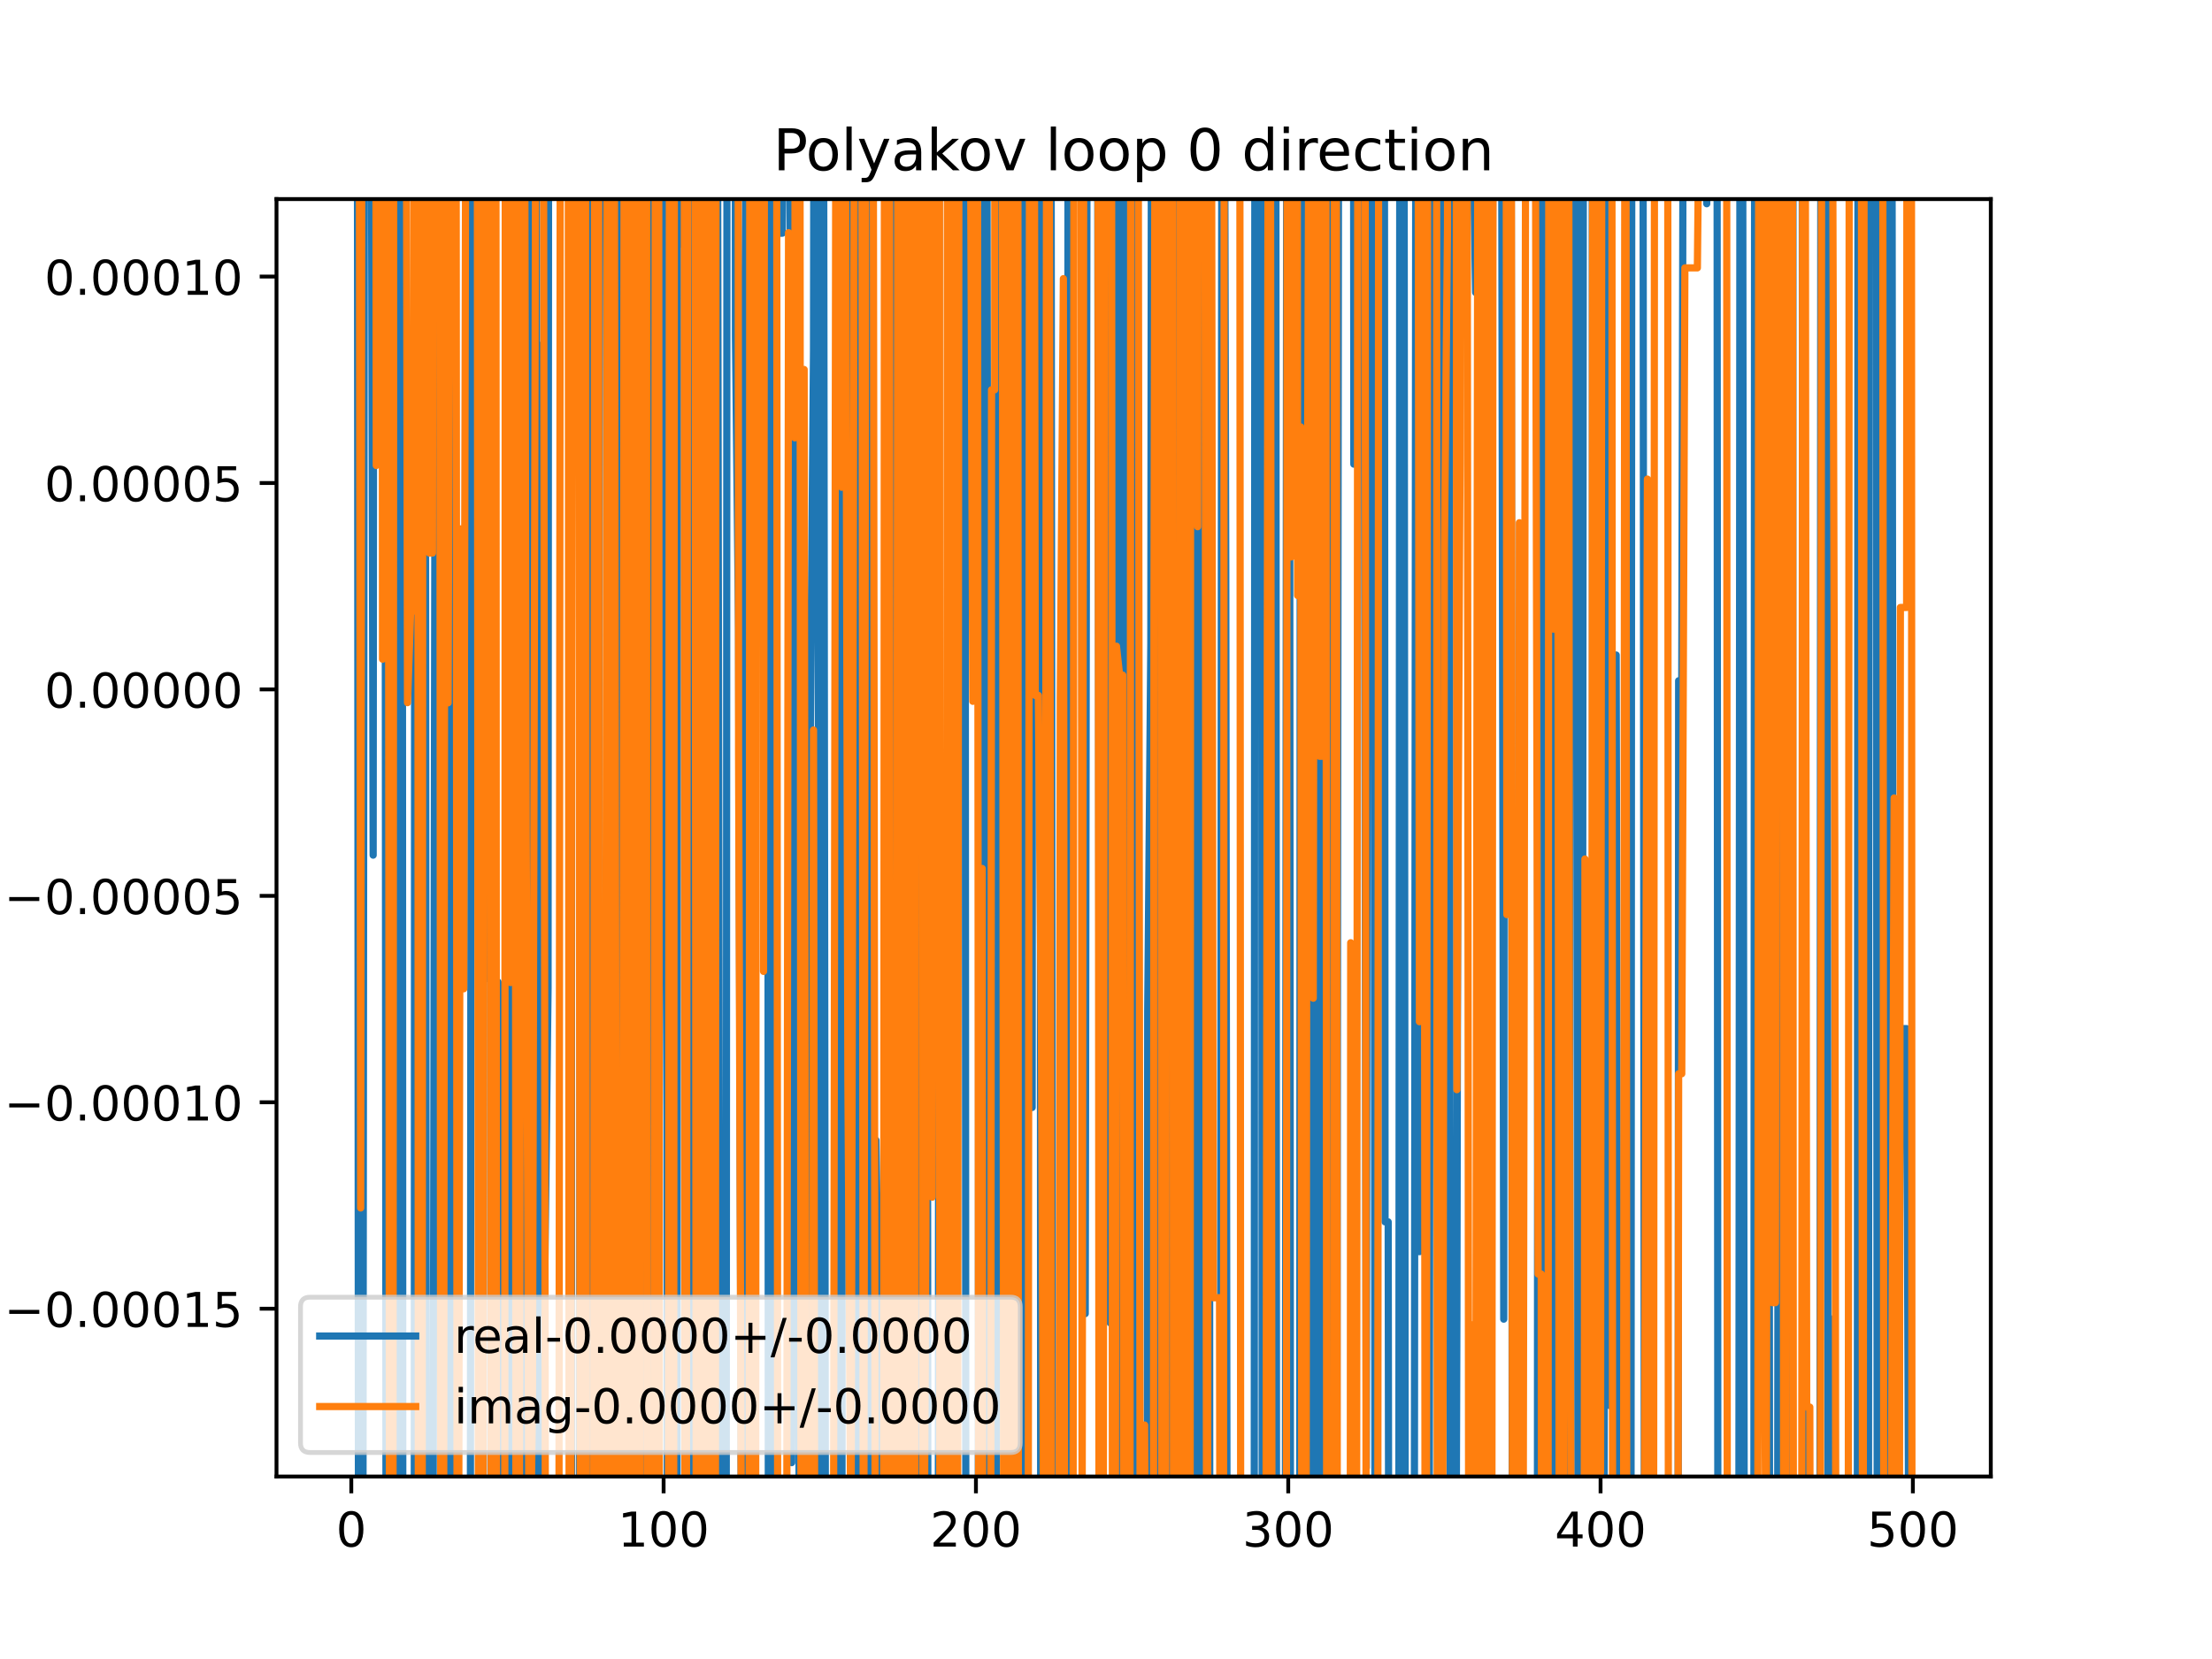 <?xml version="1.0" encoding="utf-8" standalone="no"?>
<!DOCTYPE svg PUBLIC "-//W3C//DTD SVG 1.1//EN"
  "http://www.w3.org/Graphics/SVG/1.1/DTD/svg11.dtd">
<!-- Created with matplotlib (https://matplotlib.org/) -->
<svg height="345.6pt" version="1.1" viewBox="0 0 460.8 345.6" width="460.8pt" xmlns="http://www.w3.org/2000/svg" xmlns:xlink="http://www.w3.org/1999/xlink">
 <defs>
  <style type="text/css">
*{stroke-linecap:butt;stroke-linejoin:round;}
  </style>
 </defs>
 <g id="figure_1">
  <g id="patch_1">
   <path d="M 0 345.6 
L 460.8 345.6 
L 460.8 0 
L 0 0 
z
" style="fill:#ffffff;"/>
  </g>
  <g id="axes_1">
   <g id="patch_2">
    <path d="M 57.6 307.584 
L 414.72 307.584 
L 414.72 41.472 
L 57.6 41.472 
z
" style="fill:#ffffff;"/>
   </g>
   <g id="matplotlib.axis_1">
    <g id="xtick_1">
     <g id="line2d_1">
      <defs>
       <path d="M 0 0 
L 0 3.5 
" id="m3b36d58a92" style="stroke:#000000;stroke-width:0.8;"/>
      </defs>
      <g>
       <use style="stroke:#000000;stroke-width:0.8;" x="73.182" xlink:href="#m3b36d58a92" y="307.584"/>
      </g>
     </g>
     <g id="text_1">
      <!-- 0 -->
      <defs>
       <path d="M 31.781 66.406 
Q 24.172 66.406 20.328 58.906 
Q 16.5 51.422 16.5 36.375 
Q 16.5 21.391 20.328 13.891 
Q 24.172 6.391 31.781 6.391 
Q 39.453 6.391 43.281 13.891 
Q 47.125 21.391 47.125 36.375 
Q 47.125 51.422 43.281 58.906 
Q 39.453 66.406 31.781 66.406 
z
M 31.781 74.219 
Q 44.047 74.219 50.516 64.516 
Q 56.984 54.828 56.984 36.375 
Q 56.984 17.969 50.516 8.266 
Q 44.047 -1.422 31.781 -1.422 
Q 19.531 -1.422 13.062 8.266 
Q 6.594 17.969 6.594 36.375 
Q 6.594 54.828 13.062 64.516 
Q 19.531 74.219 31.781 74.219 
z
" id="DejaVuSans-48"/>
      </defs>
      <g transform="translate(70.001 322.182)scale(0.1 -0.1)">
       <use xlink:href="#DejaVuSans-48"/>
      </g>
     </g>
    </g>
    <g id="xtick_2">
     <g id="line2d_2">
      <g>
       <use style="stroke:#000000;stroke-width:0.8;" x="138.243" xlink:href="#m3b36d58a92" y="307.584"/>
      </g>
     </g>
     <g id="text_2">
      <!-- 100 -->
      <defs>
       <path d="M 12.406 8.297 
L 28.516 8.297 
L 28.516 63.922 
L 10.984 60.406 
L 10.984 69.391 
L 28.422 72.906 
L 38.281 72.906 
L 38.281 8.297 
L 54.391 8.297 
L 54.391 0 
L 12.406 0 
z
" id="DejaVuSans-49"/>
      </defs>
      <g transform="translate(128.699 322.182)scale(0.1 -0.1)">
       <use xlink:href="#DejaVuSans-49"/>
       <use x="63.623" xlink:href="#DejaVuSans-48"/>
       <use x="127.246" xlink:href="#DejaVuSans-48"/>
      </g>
     </g>
    </g>
    <g id="xtick_3">
     <g id="line2d_3">
      <g>
       <use style="stroke:#000000;stroke-width:0.8;" x="203.304" xlink:href="#m3b36d58a92" y="307.584"/>
      </g>
     </g>
     <g id="text_3">
      <!-- 200 -->
      <defs>
       <path d="M 19.188 8.297 
L 53.609 8.297 
L 53.609 0 
L 7.328 0 
L 7.328 8.297 
Q 12.938 14.109 22.625 23.891 
Q 32.328 33.688 34.812 36.531 
Q 39.547 41.844 41.422 45.531 
Q 43.312 49.219 43.312 52.781 
Q 43.312 58.594 39.234 62.25 
Q 35.156 65.922 28.609 65.922 
Q 23.969 65.922 18.812 64.312 
Q 13.672 62.703 7.812 59.422 
L 7.812 69.391 
Q 13.766 71.781 18.938 73 
Q 24.125 74.219 28.422 74.219 
Q 39.75 74.219 46.484 68.547 
Q 53.219 62.891 53.219 53.422 
Q 53.219 48.922 51.531 44.891 
Q 49.859 40.875 45.406 35.406 
Q 44.188 33.984 37.641 27.219 
Q 31.109 20.453 19.188 8.297 
z
" id="DejaVuSans-50"/>
      </defs>
      <g transform="translate(193.76 322.182)scale(0.1 -0.1)">
       <use xlink:href="#DejaVuSans-50"/>
       <use x="63.623" xlink:href="#DejaVuSans-48"/>
       <use x="127.246" xlink:href="#DejaVuSans-48"/>
      </g>
     </g>
    </g>
    <g id="xtick_4">
     <g id="line2d_4">
      <g>
       <use style="stroke:#000000;stroke-width:0.8;" x="268.365" xlink:href="#m3b36d58a92" y="307.584"/>
      </g>
     </g>
     <g id="text_4">
      <!-- 300 -->
      <defs>
       <path d="M 40.578 39.312 
Q 47.656 37.797 51.625 33 
Q 55.609 28.219 55.609 21.188 
Q 55.609 10.406 48.188 4.484 
Q 40.766 -1.422 27.094 -1.422 
Q 22.516 -1.422 17.656 -0.516 
Q 12.797 0.391 7.625 2.203 
L 7.625 11.719 
Q 11.719 9.328 16.594 8.109 
Q 21.484 6.891 26.812 6.891 
Q 36.078 6.891 40.938 10.547 
Q 45.797 14.203 45.797 21.188 
Q 45.797 27.641 41.281 31.266 
Q 36.766 34.906 28.719 34.906 
L 20.219 34.906 
L 20.219 43.016 
L 29.109 43.016 
Q 36.375 43.016 40.234 45.922 
Q 44.094 48.828 44.094 54.297 
Q 44.094 59.906 40.109 62.906 
Q 36.141 65.922 28.719 65.922 
Q 24.656 65.922 20.016 65.031 
Q 15.375 64.156 9.812 62.312 
L 9.812 71.094 
Q 15.438 72.656 20.344 73.438 
Q 25.25 74.219 29.594 74.219 
Q 40.828 74.219 47.359 69.109 
Q 53.906 64.016 53.906 55.328 
Q 53.906 49.266 50.438 45.094 
Q 46.969 40.922 40.578 39.312 
z
" id="DejaVuSans-51"/>
      </defs>
      <g transform="translate(258.821 322.182)scale(0.1 -0.1)">
       <use xlink:href="#DejaVuSans-51"/>
       <use x="63.623" xlink:href="#DejaVuSans-48"/>
       <use x="127.246" xlink:href="#DejaVuSans-48"/>
      </g>
     </g>
    </g>
    <g id="xtick_5">
     <g id="line2d_5">
      <g>
       <use style="stroke:#000000;stroke-width:0.8;" x="333.426" xlink:href="#m3b36d58a92" y="307.584"/>
      </g>
     </g>
     <g id="text_5">
      <!-- 400 -->
      <defs>
       <path d="M 37.797 64.312 
L 12.891 25.391 
L 37.797 25.391 
z
M 35.203 72.906 
L 47.609 72.906 
L 47.609 25.391 
L 58.016 25.391 
L 58.016 17.188 
L 47.609 17.188 
L 47.609 0 
L 37.797 0 
L 37.797 17.188 
L 4.891 17.188 
L 4.891 26.703 
z
" id="DejaVuSans-52"/>
      </defs>
      <g transform="translate(323.882 322.182)scale(0.1 -0.1)">
       <use xlink:href="#DejaVuSans-52"/>
       <use x="63.623" xlink:href="#DejaVuSans-48"/>
       <use x="127.246" xlink:href="#DejaVuSans-48"/>
      </g>
     </g>
    </g>
    <g id="xtick_6">
     <g id="line2d_6">
      <g>
       <use style="stroke:#000000;stroke-width:0.8;" x="398.487" xlink:href="#m3b36d58a92" y="307.584"/>
      </g>
     </g>
     <g id="text_6">
      <!-- 500 -->
      <defs>
       <path d="M 10.797 72.906 
L 49.516 72.906 
L 49.516 64.594 
L 19.828 64.594 
L 19.828 46.734 
Q 21.969 47.469 24.109 47.828 
Q 26.266 48.188 28.422 48.188 
Q 40.625 48.188 47.75 41.5 
Q 54.891 34.812 54.891 23.391 
Q 54.891 11.625 47.562 5.094 
Q 40.234 -1.422 26.906 -1.422 
Q 22.312 -1.422 17.547 -0.641 
Q 12.797 0.141 7.719 1.703 
L 7.719 11.625 
Q 12.109 9.234 16.797 8.062 
Q 21.484 6.891 26.703 6.891 
Q 35.156 6.891 40.078 11.328 
Q 45.016 15.766 45.016 23.391 
Q 45.016 31 40.078 35.438 
Q 35.156 39.891 26.703 39.891 
Q 22.75 39.891 18.812 39.016 
Q 14.891 38.141 10.797 36.281 
z
" id="DejaVuSans-53"/>
      </defs>
      <g transform="translate(388.944 322.182)scale(0.1 -0.1)">
       <use xlink:href="#DejaVuSans-53"/>
       <use x="63.623" xlink:href="#DejaVuSans-48"/>
       <use x="127.246" xlink:href="#DejaVuSans-48"/>
      </g>
     </g>
    </g>
   </g>
   <g id="matplotlib.axis_2">
    <g id="ytick_1">
     <g id="line2d_7">
      <defs>
       <path d="M 0 0 
L -3.5 0 
" id="m80a7894c18" style="stroke:#000000;stroke-width:0.8;"/>
      </defs>
      <g>
       <use style="stroke:#000000;stroke-width:0.8;" x="57.6" xlink:href="#m80a7894c18" y="272.625"/>
      </g>
     </g>
     <g id="text_7">
      <!-- −0.00015 -->
      <defs>
       <path d="M 10.594 35.5 
L 73.188 35.5 
L 73.188 27.203 
L 10.594 27.203 
z
" id="DejaVuSans-8722"/>
       <path d="M 10.688 12.406 
L 21 12.406 
L 21 0 
L 10.688 0 
z
" id="DejaVuSans-46"/>
      </defs>
      <g transform="translate(0.867 276.424)scale(0.1 -0.1)">
       <use xlink:href="#DejaVuSans-8722"/>
       <use x="83.789" xlink:href="#DejaVuSans-48"/>
       <use x="147.412" xlink:href="#DejaVuSans-46"/>
       <use x="179.199" xlink:href="#DejaVuSans-48"/>
       <use x="242.822" xlink:href="#DejaVuSans-48"/>
       <use x="306.445" xlink:href="#DejaVuSans-48"/>
       <use x="370.068" xlink:href="#DejaVuSans-49"/>
       <use x="433.691" xlink:href="#DejaVuSans-53"/>
      </g>
     </g>
    </g>
    <g id="ytick_2">
     <g id="line2d_8">
      <g>
       <use style="stroke:#000000;stroke-width:0.8;" x="57.6" xlink:href="#m80a7894c18" y="229.623"/>
      </g>
     </g>
     <g id="text_8">
      <!-- −0.00010 -->
      <g transform="translate(0.867 233.422)scale(0.1 -0.1)">
       <use xlink:href="#DejaVuSans-8722"/>
       <use x="83.789" xlink:href="#DejaVuSans-48"/>
       <use x="147.412" xlink:href="#DejaVuSans-46"/>
       <use x="179.199" xlink:href="#DejaVuSans-48"/>
       <use x="242.822" xlink:href="#DejaVuSans-48"/>
       <use x="306.445" xlink:href="#DejaVuSans-48"/>
       <use x="370.068" xlink:href="#DejaVuSans-49"/>
       <use x="433.691" xlink:href="#DejaVuSans-48"/>
      </g>
     </g>
    </g>
    <g id="ytick_3">
     <g id="line2d_9">
      <g>
       <use style="stroke:#000000;stroke-width:0.8;" x="57.6" xlink:href="#m80a7894c18" y="186.62"/>
      </g>
     </g>
     <g id="text_9">
      <!-- −0.00005 -->
      <g transform="translate(0.867 190.42)scale(0.1 -0.1)">
       <use xlink:href="#DejaVuSans-8722"/>
       <use x="83.789" xlink:href="#DejaVuSans-48"/>
       <use x="147.412" xlink:href="#DejaVuSans-46"/>
       <use x="179.199" xlink:href="#DejaVuSans-48"/>
       <use x="242.822" xlink:href="#DejaVuSans-48"/>
       <use x="306.445" xlink:href="#DejaVuSans-48"/>
       <use x="370.068" xlink:href="#DejaVuSans-48"/>
       <use x="433.691" xlink:href="#DejaVuSans-53"/>
      </g>
     </g>
    </g>
    <g id="ytick_4">
     <g id="line2d_10">
      <g>
       <use style="stroke:#000000;stroke-width:0.8;" x="57.6" xlink:href="#m80a7894c18" y="143.618"/>
      </g>
     </g>
     <g id="text_10">
      <!-- 0.00000 -->
      <g transform="translate(9.247 147.417)scale(0.1 -0.1)">
       <use xlink:href="#DejaVuSans-48"/>
       <use x="63.623" xlink:href="#DejaVuSans-46"/>
       <use x="95.41" xlink:href="#DejaVuSans-48"/>
       <use x="159.033" xlink:href="#DejaVuSans-48"/>
       <use x="222.656" xlink:href="#DejaVuSans-48"/>
       <use x="286.279" xlink:href="#DejaVuSans-48"/>
       <use x="349.902" xlink:href="#DejaVuSans-48"/>
      </g>
     </g>
    </g>
    <g id="ytick_5">
     <g id="line2d_11">
      <g>
       <use style="stroke:#000000;stroke-width:0.8;" x="57.6" xlink:href="#m80a7894c18" y="100.616"/>
      </g>
     </g>
     <g id="text_11">
      <!-- 0.00005 -->
      <g transform="translate(9.247 104.415)scale(0.1 -0.1)">
       <use xlink:href="#DejaVuSans-48"/>
       <use x="63.623" xlink:href="#DejaVuSans-46"/>
       <use x="95.41" xlink:href="#DejaVuSans-48"/>
       <use x="159.033" xlink:href="#DejaVuSans-48"/>
       <use x="222.656" xlink:href="#DejaVuSans-48"/>
       <use x="286.279" xlink:href="#DejaVuSans-48"/>
       <use x="349.902" xlink:href="#DejaVuSans-53"/>
      </g>
     </g>
    </g>
    <g id="ytick_6">
     <g id="line2d_12">
      <g>
       <use style="stroke:#000000;stroke-width:0.8;" x="57.6" xlink:href="#m80a7894c18" y="57.614"/>
      </g>
     </g>
     <g id="text_12">
      <!-- 0.00010 -->
      <g transform="translate(9.247 61.413)scale(0.1 -0.1)">
       <use xlink:href="#DejaVuSans-48"/>
       <use x="63.623" xlink:href="#DejaVuSans-46"/>
       <use x="95.41" xlink:href="#DejaVuSans-48"/>
       <use x="159.033" xlink:href="#DejaVuSans-48"/>
       <use x="222.656" xlink:href="#DejaVuSans-48"/>
       <use x="286.279" xlink:href="#DejaVuSans-49"/>
       <use x="349.902" xlink:href="#DejaVuSans-48"/>
      </g>
     </g>
    </g>
   </g>
   <g id="line2d_13">
    <path clip-path="url(#p23aa9cbc9f)" d="M 74.425 -1 
L 74.483 52.342 
L 74.692 346.6 
M 75.585 346.6 
L 75.932 -1 
M 77.309 -1 
L 77.736 178.142 
L 77.886 -1 
M 78.961 -1 
L 79.038 78.573 
L 79.1 -1 
M 80.165 -1 
L 80.433 346.6 
M 82.036 346.6 
L 82.291 49.539 
L 82.808 346.6 
M 82.994 346.6 
L 83.233 -1 
M 83.789 -1 
L 83.92 346.6 
M 86.29 346.6 
L 86.426 -1 
M 87.31 -1 
L 87.461 346.6 
M 87.547 346.6 
L 87.77 -1 
M 88.572 -1 
L 88.797 308.52 
L 89.087 346.6 
M 90.19 346.6 
L 90.776 -1 
M 92.42 -1 
L 92.636 346.6 
M 93.389 346.6 
L 93.882 -1 
M 94.207 -1 
L 94.652 181.708 
L 94.868 346.6 
M 97.97 346.6 
L 98.255 -1 
M 99.748 -1 
L 99.857 73.436 
L 100.508 73.436 
L 101.158 203.912 
L 101.319 -1 
M 102.109 -1 
L 102.275 346.6 
M 103.582 346.6 
L 103.761 204.589 
L 104.003 346.6 
M 105.526 346.6 
L 105.713 143.158 
L 106.363 188.601 
L 106.81 346.6 
M 107.909 346.6 
L 108.023 -1 
M 108.907 -1 
L 108.966 87.427 
L 109.482 346.6 
M 109.643 346.6 
L 109.78 -1 
M 110.749 -1 
L 110.884 346.6 
M 110.996 346.6 
L 111.311 -1 
M 111.75 -1 
L 111.973 346.6 
M 112.597 346.6 
L 112.869 71.891 
L 113.52 263.38 
L 114.171 205.844 
L 114.293 -1 
M 118.96 -1 
L 119.112 346.6 
M 120.721 346.6 
L 120.989 -1 
M 121.728 -1 
L 121.978 272.574 
L 122.512 346.6 
M 122.653 346.6 
L 123.174 -1 
M 123.376 -1 
L 123.857 346.6 
M 124.149 346.6 
L 124.58 243.255 
L 125.045 -1 
M 127.548 -1 
L 127.829 346.6 
M 128.519 346.6 
L 129.135 19.661 
L 129.785 81.625 
L 130.034 346.6 
M 131.255 346.6 
L 131.463 -1 
M 132.593 -1 
L 132.748 346.6 
M 133.311 346.6 
L 133.457 -1 
M 134.098 -1 
L 134.36 346.6 
M 135.319 346.6 
L 135.481 -1 
M 135.84 -1 
L 136.04 346.6 
M 136.915 346.6 
L 136.942 327.754 
L 137.593 157.417 
L 137.764 -1 
M 138.716 -1 
L 139.044 346.6 
M 141.026 346.6 
L 141.166 -1 
M 142.108 -1 
L 142.147 50.876 
L 142.23 -1 
M 143.173 -1 
L 143.448 260.524 
L 144.099 24.714 
L 144.244 346.6 
M 145.078 346.6 
L 145.181 -1 
M 146.053 -1 
L 146.701 206.863 
L 147.302 346.6 
M 147.358 346.6 
L 147.548 -1 
M 148.341 -1 
L 148.482 346.6 
M 148.974 346.6 
L 149.241 -1 
M 149.44 -1 
L 149.954 306.879 
L 150.29 346.6 
M 151.275 346.6 
L 151.455 -1 
M 153.158 -1 
L 153.207 70.021 
L 153.858 131.44 
L 154.508 343.623 
L 155.159 64.596 
L 155.574 -1 
M 155.83 -1 
L 156.017 346.6 
M 156.797 346.6 
L 156.939 -1 
M 159.906 -1 
L 160.068 346.6 
M 161.143 346.6 
L 161.426 -1 
M 162.222 -1 
L 162.316 48.582 
L 162.966 48.582 
L 163.51 -1 
M 164.556 -1 
L 164.918 304.694 
L 165.196 -1 
M 165.98 -1 
L 166.219 237.475 
L 166.588 346.6 
M 168.063 346.6 
L 168.171 265.384 
L 168.822 150.339 
L 169.472 73.044 
L 169.573 -1 
M 170.377 -1 
L 170.595 346.6 
M 171.026 346.6 
L 171.333 -1 
M 171.55 -1 
L 171.976 346.6 
M 174.226 346.6 
L 174.389 -1 
M 175.028 -1 
L 175.227 346.6 
M 175.392 346.6 
L 175.519 -1 
M 176.58 -1 
L 176.629 100.584 
L 176.707 -1 
M 178.301 -1 
L 178.455 346.6 
M 180.173 346.6 
L 180.378 -1 
M 180.695 -1 
L 180.908 346.6 
M 182.358 346.6 
L 182.485 237.548 
L 183.135 282.157 
L 183.395 346.6 
M 184.557 346.6 
L 184.76 -1 
M 186.528 -1 
L 186.728 346.6 
M 187.338 346.6 
L 187.529 -1 
M 189.828 -1 
L 190.231 346.6 
M 190.323 346.6 
L 190.524 -1 
M 191.352 -1 
L 191.549 346.6 
M 192.361 346.6 
L 192.681 -1 
M 193.058 -1 
L 193.303 346.6 
M 195.443 346.6 
L 195.497 290.972 
L 195.65 -1 
M 199.036 -1 
L 199.401 83.896 
L 199.485 -1 
M 201.019 -1 
L 201.213 346.6 
M 203.788 346.6 
L 203.955 43.635 
L 204.238 346.6 
M 204.854 346.6 
L 205.073 -1 
M 205.567 -1 
L 206.034 346.6 
M 207.474 346.6 
L 207.858 158.332 
L 207.938 -1 
M 209.079 -1 
L 209.16 160.649 
L 209.544 -1 
M 211.15 -1 
L 211.325 346.6 
M 212.015 346.6 
L 212.117 -1 
M 212.938 -1 
L 213.063 240.988 
L 213.277 346.6 
M 213.972 346.6 
L 214.365 19.575 
L 215.015 230.712 
L 215.146 -1 
M 216.666 -1 
L 216.798 346.6 
M 217.886 346.6 
L 218.05 -1 
M 218.94 -1 
L 219.284 346.6 
M 222.386 346.6 
L 222.488 -1 
M 225.296 -1 
L 225.425 149.227 
L 226.076 273.66 
L 226.491 -1 
M 228.632 -1 
L 228.678 35.937 
L 229.19 346.6 
M 229.431 346.6 
L 229.855 -1 
M 230.995 -1 
L 231.28 275.591 
L 231.58 -1 
M 232.127 -1 
L 232.338 346.6 
M 232.77 346.6 
L 232.933 -1 
M 234.258 -1 
L 234.462 346.6 
M 235.917 346.6 
L 236.16 -1 
M 236.732 -1 
L 236.917 346.6 
M 238.957 346.6 
L 239.088 210.681 
L 239.738 134.062 
L 239.882 -1 
M 240.605 -1 
L 240.762 346.6 
M 242.068 346.6 
L 242.281 -1 
M 242.391 -1 
L 242.568 346.6 
M 243.337 346.6 
L 243.481 -1 
M 244.527 -1 
L 244.81 346.6 
M 245.127 346.6 
L 245.514 -1 
M 245.644 -1 
L 245.885 346.6 
M 248 346.6 
L 248.196 162.948 
L 248.508 346.6 
M 249.083 346.6 
L 249.495 -1 
M 249.5 -1 
L 249.882 346.6 
M 250.303 346.6 
L 250.524 -1 
M 251.854 -1 
L 252.027 346.6 
M 254.204 346.6 
L 254.549 -1 
M 255.068 -1 
L 255.353 119.253 
L 255.645 346.6 
M 261.273 346.6 
L 261.417 -1 
M 262.768 -1 
L 262.967 346.6 
M 264.138 346.6 
L 264.368 -1 
M 265.778 -1 
L 265.932 346.6 
M 267.047 346.6 
L 267.064 318.216 
L 267.384 346.6 
M 267.742 346.6 
L 268.066 -1 
M 268.595 -1 
L 268.843 346.6 
M 270.738 346.6 
L 270.918 -1 
M 271.995 -1 
L 272.323 346.6 
M 273.12 346.6 
L 273.256 -1 
M 273.863 -1 
L 273.989 346.6 
M 274.703 346.6 
L 274.871 123.92 
L 275.522 123.92 
L 275.737 346.6 
M 276.484 346.6 
L 276.725 -1 
M 277.601 -1 
L 277.911 346.6 
M 278.448 346.6 
L 278.874 -1 
M 281.959 -1 
L 282.028 96.687 
L 282.679 77.611 
L 282.828 -1 
M 284.067 -1 
L 284.63 305.741 
L 284.957 -1 
M 286.169 -1 
L 286.439 346.6 
M 286.753 346.6 
L 287.075 -1 
M 288.389 -1 
L 288.534 254.537 
L 289.185 254.537 
L 289.314 346.6 
M 291.385 346.6 
L 291.619 -1 
M 292.482 -1 
L 292.749 346.6 
M 294.614 346.6 
L 294.956 -1 
M 295.2 -1 
L 295.691 260.748 
L 295.822 -1 
M 296.869 -1 
L 296.992 240.97 
L 297.408 346.6 
M 297.711 346.6 
L 298.107 -1 
M 298.872 -1 
L 298.944 19.299 
L 298.957 -1 
M 300.073 -1 
L 300.236 346.6 
M 300.259 346.6 
L 300.494 -1 
M 301.936 -1 
L 302.126 346.6 
M 303.268 346.6 
L 303.498 275.01 
L 303.994 -1 
M 306.743 -1 
L 306.751 24.253 
L 307.402 60.925 
L 307.461 -1 
M 308.566 -1 
L 308.775 346.6 
M 309.847 346.6 
L 309.963 -1 
M 310.291 -1 
L 310.655 157.553 
L 311.082 -1 
M 312.777 -1 
L 313.257 274.804 
L 313.433 -1 
M 314.794 -1 
L 315.049 346.6 
M 317.786 346.6 
L 317.812 333.508 
L 317.819 346.6 
M 320.27 346.6 
L 320.399 -1 
M 321.132 -1 
L 321.715 342.156 
L 322.332 -1 
M 323.344 -1 
L 323.461 346.6 
M 324.857 346.6 
L 324.968 249.883 
L 325.619 249.883 
L 325.728 -1 
M 326.761 -1 
L 326.899 346.6 
M 326.966 346.6 
L 327.265 -1 
M 328.569 -1 
L 328.709 346.6 
M 329.574 346.6 
L 329.866 -1 
M 331.674 -1 
L 331.864 346.6 
M 332.508 346.6 
L 332.776 13.882 
L 333.426 13.882 
L 334.062 346.6 
M 334.092 346.6 
L 334.727 18.85 
L 335.378 292.823 
L 336.029 136.452 
L 336.679 136.452 
L 337.099 346.6 
M 339.757 346.6 
L 339.932 13.952 
L 340.583 13.952 
L 340.6 -1 
M 342.257 -1 
L 342.572 346.6 
M 349.573 346.6 
L 349.691 141.816 
L 350.342 141.816 
L 350.668 -1 
M 355.49 -1 
L 355.547 42.443 
L 355.617 -1 
M 357.688 -1 
L 357.87 346.6 
M 362.223 346.6 
L 362.483 -1 
M 363.012 -1 
L 363.354 328.275 
L 364.005 328.275 
L 364.114 346.6 
M 365.354 346.6 
L 365.534 -1 
M 368.41 -1 
L 368.646 346.6 
M 370.296 346.6 
L 370.511 130.074 
L 371.162 130.074 
L 371.267 -1 
M 372.075 -1 
L 372.21 346.6 
M 373.386 346.6 
L 373.532 -1 
M 375.401 -1 
L 375.744 346.6 
M 379.114 346.6 
L 379.328 -1 
M 380.592 -1 
L 380.828 346.6 
M 381.997 346.6 
L 382.222 274.467 
L 382.379 346.6 
M 386.906 346.6 
L 387.062 -1 
M 388.14 -1 
L 388.262 346.6 
M 389.237 346.6 
L 389.37 -1 
M 390.81 -1 
L 391.08 346.6 
M 393.337 346.6 
L 393.736 -1 
M 394.118 -1 
L 394.492 346.6 
M 395.344 346.6 
L 395.885 214.281 
L 397.186 214.281 
L 397.717 346.6 
L 397.717 346.6 
" style="fill:none;stroke:#1f77b4;stroke-linecap:square;stroke-width:1.5;"/>
   </g>
   <g id="line2d_14">
    <path clip-path="url(#p23aa9cbc9f)" d="M 74.83 -1 
L 75.134 251.643 
L 75.385 -1 
M 78.29 -1 
L 78.387 96.976 
L 78.46 -1 
M 79.589 -1 
L 79.688 137.324 
L 79.79 -1 
M 80.848 -1 
L 81.154 346.6 
M 81.856 346.6 
L 82.037 -1 
M 84.628 -1 
L 84.893 146.377 
L 85.544 127.292 
L 86.194 127.292 
L 86.321 -1 
M 87.034 -1 
L 87.157 346.6 
M 87.94 346.6 
L 88.101 -1 
M 88.563 -1 
L 88.797 53.48 
L 89.447 115.207 
L 90.098 115.207 
L 90.199 -1 
M 91.597 -1 
L 91.82 346.6 
M 92.4 346.6 
L 92.7 39.456 
L 93.351 146.409 
L 93.8 -1 
M 95.008 -1 
L 95.231 346.6 
M 95.512 346.6 
L 95.953 110.171 
L 96.604 205.983 
L 97.068 -1 
M 99.423 -1 
L 99.678 346.6 
M 100.624 346.6 
L 100.788 -1 
M 102.007 -1 
L 102.367 346.6 
M 102.519 346.6 
L 102.752 -1 
M 103.308 -1 
L 103.436 346.6 
M 105.147 346.6 
L 105.269 -1 
M 106.272 -1 
L 106.363 204.678 
L 106.538 -1 
M 107.304 -1 
L 107.485 346.6 
M 108.167 346.6 
L 108.724 -1 
M 109.261 -1 
L 109.616 173.641 
L 110.267 338.666 
L 110.918 293.92 
L 111.568 34.23 
L 112.219 29.302 
L 112.285 -1 
M 113.197 -1 
L 113.64 346.6 
M 116.42 346.6 
L 116.733 -1 
M 118.365 -1 
L 118.573 346.6 
M 118.911 346.6 
L 119.166 -1 
M 120.457 -1 
L 120.933 346.6 
M 121.593 346.6 
L 121.963 -1 
M 121.986 -1 
L 122.184 346.6 
M 123.68 346.6 
L 123.87 -1 
M 124.702 -1 
L 124.808 346.6 
M 126.058 346.6 
L 126.504 -1 
M 126.552 -1 
L 126.869 346.6 
M 127.481 346.6 
L 127.782 -1 
M 127.932 -1 
L 128.496 346.6 
M 129.713 346.6 
L 129.785 231.375 
L 130.048 -1 
M 130.598 -1 
L 130.763 346.6 
M 131.39 346.6 
L 131.545 -1 
M 132.63 -1 
L 132.825 346.6 
M 133.257 346.6 
L 133.457 -1 
M 134.72 -1 
L 134.834 346.6 
M 136.286 346.6 
L 136.291 343.648 
L 136.515 -1 
M 137.212 -1 
L 137.355 346.6 
M 139.239 346.6 
L 139.473 -1 
M 139.638 -1 
L 139.944 346.6 
M 140.328 346.6 
L 140.491 -1 
M 142.539 -1 
L 142.695 346.6 
M 142.981 346.6 
L 143.261 -1 
M 144.764 -1 
L 145.048 346.6 
M 145.728 346.6 
L 145.992 -1 
M 146.136 -1 
L 146.524 346.6 
M 146.79 346.6 
L 146.985 -1 
M 148.118 -1 
L 148.265 346.6 
M 149.026 346.6 
L 149.167 -1 
M 153.763 -1 
L 153.858 156.612 
L 154.527 346.6 
M 156.053 346.6 
L 156.205 -1 
M 156.715 -1 
L 156.867 346.6 
M 157.408 346.6 
L 157.593 -1 
M 158.941 -1 
L 159.063 202.363 
L 159.272 -1 
M 161.789 -1 
L 162.018 346.6 
M 163.866 346.6 
L 164.268 48.47 
L 164.918 88.944 
L 165.569 91.2 
L 165.656 -1 
M 166.639 -1 
L 166.87 328.452 
L 167.521 76.974 
L 167.887 346.6 
M 169.204 346.6 
L 169.472 152.076 
L 169.742 346.6 
M 173.604 346.6 
L 174.152 -1 
M 175.145 -1 
L 175.328 101.493 
L 175.796 -1 
M 176.077 -1 
L 176.629 224.579 
L 177.28 327.413 
L 178.014 -1 
M 179.535 -1 
L 179.846 346.6 
M 179.934 346.6 
L 180.39 -1 
M 181.894 -1 
L 182.343 346.6 
M 184.064 346.6 
L 184.257 -1 
M 185.297 -1 
L 185.443 346.6 
M 186.72 346.6 
L 187.052 -1 
M 187.953 -1 
L 188.162 346.6 
M 188.54 346.6 
L 188.773 -1 
M 189.326 -1 
L 189.707 346.6 
M 190.532 346.6 
L 190.755 -1 
M 192.049 -1 
L 192.228 346.6 
M 192.41 346.6 
L 192.894 257.146 
L 193.039 -1 
M 194.054 -1 
L 194.196 249.399 
L 194.828 -1 
M 195.7 -1 
L 195.788 346.6 
M 197.055 346.6 
L 197.396 -1 
M 197.487 -1 
L 197.731 346.6 
M 198.388 346.6 
L 198.579 -1 
M 199.029 -1 
L 199.342 346.6 
M 199.461 346.6 
L 199.782 -1 
M 202.065 -1 
L 202.654 146.096 
L 202.829 -1 
M 203.61 -1 
L 203.876 346.6 
M 204.205 346.6 
L 204.605 180.923 
L 204.725 346.6 
M 206.387 346.6 
L 206.557 81.198 
L 207.208 81.198 
L 207.251 -1 
M 208.791 -1 
L 209.093 346.6 
M 209.92 346.6 
L 210.053 -1 
M 210.716 -1 
L 210.799 346.6 
M 211.445 346.6 
L 211.534 -1 
M 212.04 -1 
L 212.149 346.6 
M 214.186 346.6 
L 214.488 -1 
M 215.448 -1 
L 215.666 144.871 
L 216.316 144.871 
L 216.967 219.182 
L 217.505 346.6 
M 217.648 346.6 
L 218.05 -1 
M 218.545 -1 
L 219.081 346.6 
M 220.599 346.6 
L 220.871 145.496 
L 221.521 58.051 
L 221.777 346.6 
M 223.534 346.6 
L 223.732 -1 
M 225.215 -1 
L 225.425 326.48 
L 225.789 -1 
M 227.37 -1 
L 227.377 5.364 
L 227.382 -1 
M 228.727 -1 
L 228.955 346.6 
M 229.817 346.6 
L 230.132 -1 
M 231.551 -1 
L 231.749 346.6 
M 232.322 346.6 
L 232.582 134.62 
L 233.232 140.637 
L 233.883 140.637 
L 234.102 346.6 
M 235.387 346.6 
L 235.561 -1 
M 237.067 -1 
L 237.136 34.608 
L 237.545 346.6 
M 238.299 346.6 
L 238.437 296.857 
L 238.757 346.6 
M 240.291 346.6 
L 240.389 128.666 
L 240.654 -1 
M 241.811 -1 
L 242.034 346.6 
M 242.809 346.6 
L 243.108 -1 
M 244.327 -1 
L 244.474 346.6 
M 245.794 346.6 
L 245.916 -1 
M 246.537 -1 
L 246.646 346.6 
M 247.912 346.6 
L 248.055 -1 
M 248.814 -1 
L 248.847 17.206 
L 249.498 109.715 
L 249.605 -1 
M 250.992 -1 
L 251.368 346.6 
M 251.53 346.6 
L 251.902 -1 
M 252.363 -1 
L 252.751 270.342 
L 254.052 270.342 
L 254.154 346.6 
M 254.879 346.6 
L 255.028 -1 
M 258.273 -1 
L 258.467 346.6 
M 259.222 346.6 
L 259.257 332.446 
L 261.208 332.446 
L 261.225 346.6 
M 263.699 346.6 
L 264.204 -1 
M 264.646 -1 
L 264.998 346.6 
M 267.971 346.6 
L 268.151 -1 
M 268.872 -1 
L 269.016 116.014 
L 269.098 -1 
M 270.23 -1 
L 270.317 124.051 
L 270.968 88.936 
L 271.202 346.6 
M 272.062 346.6 
L 272.269 133.127 
L 272.743 -1 
M 273.045 -1 
L 273.57 207.939 
L 273.889 -1 
M 274.597 -1 
L 274.871 157.54 
L 275.522 157.54 
L 276.015 -1 
M 276.199 -1 
L 276.381 346.6 
M 277.829 346.6 
L 277.975 -1 
M 278.362 -1 
L 278.595 346.6 
M 281.268 346.6 
L 281.377 196.39 
L 281.502 346.6 
M 282.587 346.6 
L 282.881 -1 
M 284.372 -1 
L 284.594 346.6 
M 287.014 346.6 
L 287.205 -1 
M 287.785 -1 
L 287.884 8.136 
L 287.953 -1 
M 289.621 -1 
L 289.835 36.728 
L 291.137 36.728 
L 291.196 -1 
M 295.398 -1 
L 295.691 212.831 
L 295.919 -1 
M 296.626 -1 
L 296.877 346.6 
M 297.131 346.6 
L 297.433 -1 
M 299.262 -1 
L 299.409 346.6 
M 300.52 346.6 
L 300.896 113.965 
L 301.546 47.36 
L 301.584 -1 
M 303.353 -1 
L 303.498 226.996 
L 304.149 96.371 
L 304.29 -1 
M 305.615 -1 
L 305.973 346.6 
M 306.515 346.6 
L 306.751 275.971 
L 307.402 330.397 
L 307.899 -1 
M 308.164 -1 
L 308.543 346.6 
M 309.157 346.6 
L 309.354 283.134 
L 309.642 -1 
M 310.278 -1 
L 310.545 346.6 
M 310.769 346.6 
L 311.048 -1 
M 313.762 -1 
L 313.908 190.528 
L 314.139 -1 
M 314.827 -1 
L 315.095 346.6 
M 316.309 346.6 
L 316.51 108.893 
L 317.034 346.6 
M 317.271 346.6 
L 317.858 -1 
M 319.797 -1 
L 320.414 265.395 
L 321.065 265.395 
L 321.135 346.6 
M 322.482 346.6 
L 322.66 -1 
M 323.563 -1 
L 323.667 131.072 
L 324.115 -1 
M 324.395 -1 
L 324.84 346.6 
M 325.666 346.6 
L 325.829 -1 
M 326.798 -1 
L 326.92 217.061 
L 327.376 346.6 
M 330.002 346.6 
L 330.173 178.942 
L 330.327 346.6 
M 331.539 346.6 
L 331.794 -1 
M 332.511 -1 
L 332.776 306.795 
L 333.426 306.795 
L 333.702 -1 
M 335.785 -1 
L 335.94 346.6 
M 338.202 346.6 
L 338.501 -1 
M 338.71 -1 
L 338.89 346.6 
M 339.912 346.6 
L 339.932 322.697 
L 340.583 322.697 
L 340.655 346.6 
M 342.518 346.6 
L 342.535 328.543 
L 343.185 99.803 
L 343.836 317.021 
L 344.487 317.021 
L 344.672 -1 
M 347.416 -1 
L 347.558 346.6 
M 349.55 346.6 
L 349.691 223.686 
L 350.342 223.686 
L 350.993 55.803 
L 353.595 55.803 
L 354.177 -1 
M 359.694 -1 
L 359.83 346.6 
M 366.179 346.6 
L 366.386 -1 
M 367.025 -1 
L 367.258 205.546 
L 367.909 339.524 
L 368.533 -1 
M 368.592 -1 
L 369.21 271.362 
L 369.86 271.362 
L 370.152 -1 
M 371.367 -1 
L 371.581 346.6 
M 372.024 346.6 
L 372.219 -1 
M 373.388 -1 
L 373.607 346.6 
M 375.324 346.6 
L 375.528 -1 
M 376.055 -1 
L 376.367 293.117 
L 377.017 293.117 
L 377.122 346.6 
M 379.203 346.6 
L 379.497 -1 
M 381.695 -1 
L 382.222 176.243 
L 382.458 346.6 
M 385.017 346.6 
L 385.24 -1 
M 387.757 -1 
L 387.999 346.6 
M 388.141 346.6 
L 388.337 -1 
M 391.278 -1 
L 391.331 39.032 
L 391.401 -1 
M 392.204 -1 
L 392.439 346.6 
M 393.908 346.6 
L 393.933 335.184 
L 394.584 166.232 
L 394.774 346.6 
M 395.667 346.6 
L 395.885 126.548 
L 397.186 126.548 
L 397.258 -1 
M 398.184 -1 
L 398.301 346.6 
L 398.301 346.6 
" style="fill:none;stroke:#ff7f0e;stroke-linecap:square;stroke-width:1.5;"/>
   </g>
   <g id="patch_3">
    <path d="M 57.6 307.584 
L 57.6 41.472 
" style="fill:none;stroke:#000000;stroke-linecap:square;stroke-linejoin:miter;stroke-width:0.8;"/>
   </g>
   <g id="patch_4">
    <path d="M 414.72 307.584 
L 414.72 41.472 
" style="fill:none;stroke:#000000;stroke-linecap:square;stroke-linejoin:miter;stroke-width:0.8;"/>
   </g>
   <g id="patch_5">
    <path d="M 57.6 307.584 
L 414.72 307.584 
" style="fill:none;stroke:#000000;stroke-linecap:square;stroke-linejoin:miter;stroke-width:0.8;"/>
   </g>
   <g id="patch_6">
    <path d="M 57.6 41.472 
L 414.72 41.472 
" style="fill:none;stroke:#000000;stroke-linecap:square;stroke-linejoin:miter;stroke-width:0.8;"/>
   </g>
   <g id="text_13">
    <!-- Polyakov loop 0 direction -->
    <defs>
     <path d="M 19.672 64.797 
L 19.672 37.406 
L 32.078 37.406 
Q 38.969 37.406 42.719 40.969 
Q 46.484 44.531 46.484 51.125 
Q 46.484 57.672 42.719 61.234 
Q 38.969 64.797 32.078 64.797 
z
M 9.812 72.906 
L 32.078 72.906 
Q 44.344 72.906 50.609 67.359 
Q 56.891 61.812 56.891 51.125 
Q 56.891 40.328 50.609 34.812 
Q 44.344 29.297 32.078 29.297 
L 19.672 29.297 
L 19.672 0 
L 9.812 0 
z
" id="DejaVuSans-80"/>
     <path d="M 30.609 48.391 
Q 23.391 48.391 19.188 42.75 
Q 14.984 37.109 14.984 27.297 
Q 14.984 17.484 19.156 11.844 
Q 23.344 6.203 30.609 6.203 
Q 37.797 6.203 41.984 11.859 
Q 46.188 17.531 46.188 27.297 
Q 46.188 37.016 41.984 42.703 
Q 37.797 48.391 30.609 48.391 
z
M 30.609 56 
Q 42.328 56 49.016 48.375 
Q 55.719 40.766 55.719 27.297 
Q 55.719 13.875 49.016 6.219 
Q 42.328 -1.422 30.609 -1.422 
Q 18.844 -1.422 12.172 6.219 
Q 5.516 13.875 5.516 27.297 
Q 5.516 40.766 12.172 48.375 
Q 18.844 56 30.609 56 
z
" id="DejaVuSans-111"/>
     <path d="M 9.422 75.984 
L 18.406 75.984 
L 18.406 0 
L 9.422 0 
z
" id="DejaVuSans-108"/>
     <path d="M 32.172 -5.078 
Q 28.375 -14.844 24.75 -17.812 
Q 21.141 -20.797 15.094 -20.797 
L 7.906 -20.797 
L 7.906 -13.281 
L 13.188 -13.281 
Q 16.891 -13.281 18.938 -11.516 
Q 21 -9.766 23.484 -3.219 
L 25.094 0.875 
L 2.984 54.688 
L 12.5 54.688 
L 29.594 11.922 
L 46.688 54.688 
L 56.203 54.688 
z
" id="DejaVuSans-121"/>
     <path d="M 34.281 27.484 
Q 23.391 27.484 19.188 25 
Q 14.984 22.516 14.984 16.5 
Q 14.984 11.719 18.141 8.906 
Q 21.297 6.109 26.703 6.109 
Q 34.188 6.109 38.703 11.406 
Q 43.219 16.703 43.219 25.484 
L 43.219 27.484 
z
M 52.203 31.203 
L 52.203 0 
L 43.219 0 
L 43.219 8.297 
Q 40.141 3.328 35.547 0.953 
Q 30.953 -1.422 24.312 -1.422 
Q 15.922 -1.422 10.953 3.297 
Q 6 8.016 6 15.922 
Q 6 25.141 12.172 29.828 
Q 18.359 34.516 30.609 34.516 
L 43.219 34.516 
L 43.219 35.406 
Q 43.219 41.609 39.141 45 
Q 35.062 48.391 27.688 48.391 
Q 23 48.391 18.547 47.266 
Q 14.109 46.141 10.016 43.891 
L 10.016 52.203 
Q 14.938 54.109 19.578 55.047 
Q 24.219 56 28.609 56 
Q 40.484 56 46.344 49.844 
Q 52.203 43.703 52.203 31.203 
z
" id="DejaVuSans-97"/>
     <path d="M 9.078 75.984 
L 18.109 75.984 
L 18.109 31.109 
L 44.922 54.688 
L 56.391 54.688 
L 27.391 29.109 
L 57.625 0 
L 45.906 0 
L 18.109 26.703 
L 18.109 0 
L 9.078 0 
z
" id="DejaVuSans-107"/>
     <path d="M 2.984 54.688 
L 12.5 54.688 
L 29.594 8.797 
L 46.688 54.688 
L 56.203 54.688 
L 35.688 0 
L 23.484 0 
z
" id="DejaVuSans-118"/>
     <path id="DejaVuSans-32"/>
     <path d="M 18.109 8.203 
L 18.109 -20.797 
L 9.078 -20.797 
L 9.078 54.688 
L 18.109 54.688 
L 18.109 46.391 
Q 20.953 51.266 25.266 53.625 
Q 29.594 56 35.594 56 
Q 45.562 56 51.781 48.094 
Q 58.016 40.188 58.016 27.297 
Q 58.016 14.406 51.781 6.484 
Q 45.562 -1.422 35.594 -1.422 
Q 29.594 -1.422 25.266 0.953 
Q 20.953 3.328 18.109 8.203 
z
M 48.688 27.297 
Q 48.688 37.203 44.609 42.844 
Q 40.531 48.484 33.406 48.484 
Q 26.266 48.484 22.188 42.844 
Q 18.109 37.203 18.109 27.297 
Q 18.109 17.391 22.188 11.75 
Q 26.266 6.109 33.406 6.109 
Q 40.531 6.109 44.609 11.75 
Q 48.688 17.391 48.688 27.297 
z
" id="DejaVuSans-112"/>
     <path d="M 45.406 46.391 
L 45.406 75.984 
L 54.391 75.984 
L 54.391 0 
L 45.406 0 
L 45.406 8.203 
Q 42.578 3.328 38.25 0.953 
Q 33.938 -1.422 27.875 -1.422 
Q 17.969 -1.422 11.734 6.484 
Q 5.516 14.406 5.516 27.297 
Q 5.516 40.188 11.734 48.094 
Q 17.969 56 27.875 56 
Q 33.938 56 38.25 53.625 
Q 42.578 51.266 45.406 46.391 
z
M 14.797 27.297 
Q 14.797 17.391 18.875 11.75 
Q 22.953 6.109 30.078 6.109 
Q 37.203 6.109 41.297 11.75 
Q 45.406 17.391 45.406 27.297 
Q 45.406 37.203 41.297 42.844 
Q 37.203 48.484 30.078 48.484 
Q 22.953 48.484 18.875 42.844 
Q 14.797 37.203 14.797 27.297 
z
" id="DejaVuSans-100"/>
     <path d="M 9.422 54.688 
L 18.406 54.688 
L 18.406 0 
L 9.422 0 
z
M 9.422 75.984 
L 18.406 75.984 
L 18.406 64.594 
L 9.422 64.594 
z
" id="DejaVuSans-105"/>
     <path d="M 41.109 46.297 
Q 39.594 47.172 37.812 47.578 
Q 36.031 48 33.891 48 
Q 26.266 48 22.188 43.047 
Q 18.109 38.094 18.109 28.812 
L 18.109 0 
L 9.078 0 
L 9.078 54.688 
L 18.109 54.688 
L 18.109 46.188 
Q 20.953 51.172 25.484 53.578 
Q 30.031 56 36.531 56 
Q 37.453 56 38.578 55.875 
Q 39.703 55.766 41.062 55.516 
z
" id="DejaVuSans-114"/>
     <path d="M 56.203 29.594 
L 56.203 25.203 
L 14.891 25.203 
Q 15.484 15.922 20.484 11.062 
Q 25.484 6.203 34.422 6.203 
Q 39.594 6.203 44.453 7.469 
Q 49.312 8.734 54.109 11.281 
L 54.109 2.781 
Q 49.266 0.734 44.188 -0.344 
Q 39.109 -1.422 33.891 -1.422 
Q 20.797 -1.422 13.156 6.188 
Q 5.516 13.812 5.516 26.812 
Q 5.516 40.234 12.766 48.109 
Q 20.016 56 32.328 56 
Q 43.359 56 49.781 48.891 
Q 56.203 41.797 56.203 29.594 
z
M 47.219 32.234 
Q 47.125 39.594 43.094 43.984 
Q 39.062 48.391 32.422 48.391 
Q 24.906 48.391 20.391 44.141 
Q 15.875 39.891 15.188 32.172 
z
" id="DejaVuSans-101"/>
     <path d="M 48.781 52.594 
L 48.781 44.188 
Q 44.969 46.297 41.141 47.344 
Q 37.312 48.391 33.406 48.391 
Q 24.656 48.391 19.812 42.844 
Q 14.984 37.312 14.984 27.297 
Q 14.984 17.281 19.812 11.734 
Q 24.656 6.203 33.406 6.203 
Q 37.312 6.203 41.141 7.25 
Q 44.969 8.297 48.781 10.406 
L 48.781 2.094 
Q 45.016 0.344 40.984 -0.531 
Q 36.969 -1.422 32.422 -1.422 
Q 20.062 -1.422 12.781 6.344 
Q 5.516 14.109 5.516 27.297 
Q 5.516 40.672 12.859 48.328 
Q 20.219 56 33.016 56 
Q 37.156 56 41.109 55.141 
Q 45.062 54.297 48.781 52.594 
z
" id="DejaVuSans-99"/>
     <path d="M 18.312 70.219 
L 18.312 54.688 
L 36.812 54.688 
L 36.812 47.703 
L 18.312 47.703 
L 18.312 18.016 
Q 18.312 11.328 20.141 9.422 
Q 21.969 7.516 27.594 7.516 
L 36.812 7.516 
L 36.812 0 
L 27.594 0 
Q 17.188 0 13.234 3.875 
Q 9.281 7.766 9.281 18.016 
L 9.281 47.703 
L 2.688 47.703 
L 2.688 54.688 
L 9.281 54.688 
L 9.281 70.219 
z
" id="DejaVuSans-116"/>
     <path d="M 54.891 33.016 
L 54.891 0 
L 45.906 0 
L 45.906 32.719 
Q 45.906 40.484 42.875 44.328 
Q 39.844 48.188 33.797 48.188 
Q 26.516 48.188 22.312 43.547 
Q 18.109 38.922 18.109 30.906 
L 18.109 0 
L 9.078 0 
L 9.078 54.688 
L 18.109 54.688 
L 18.109 46.188 
Q 21.344 51.125 25.703 53.562 
Q 30.078 56 35.797 56 
Q 45.219 56 50.047 50.172 
Q 54.891 44.344 54.891 33.016 
z
" id="DejaVuSans-110"/>
    </defs>
    <g transform="translate(161.066 35.472)scale(0.12 -0.12)">
     <use xlink:href="#DejaVuSans-80"/>
     <use x="56.678" xlink:href="#DejaVuSans-111"/>
     <use x="117.859" xlink:href="#DejaVuSans-108"/>
     <use x="145.643" xlink:href="#DejaVuSans-121"/>
     <use x="204.822" xlink:href="#DejaVuSans-97"/>
     <use x="266.102" xlink:href="#DejaVuSans-107"/>
     <use x="320.387" xlink:href="#DejaVuSans-111"/>
     <use x="381.568" xlink:href="#DejaVuSans-118"/>
     <use x="440.748" xlink:href="#DejaVuSans-32"/>
     <use x="472.535" xlink:href="#DejaVuSans-108"/>
     <use x="500.318" xlink:href="#DejaVuSans-111"/>
     <use x="561.5" xlink:href="#DejaVuSans-111"/>
     <use x="622.682" xlink:href="#DejaVuSans-112"/>
     <use x="686.158" xlink:href="#DejaVuSans-32"/>
     <use x="717.945" xlink:href="#DejaVuSans-48"/>
     <use x="781.568" xlink:href="#DejaVuSans-32"/>
     <use x="813.355" xlink:href="#DejaVuSans-100"/>
     <use x="876.832" xlink:href="#DejaVuSans-105"/>
     <use x="904.615" xlink:href="#DejaVuSans-114"/>
     <use x="943.479" xlink:href="#DejaVuSans-101"/>
     <use x="1005.002" xlink:href="#DejaVuSans-99"/>
     <use x="1059.982" xlink:href="#DejaVuSans-116"/>
     <use x="1099.191" xlink:href="#DejaVuSans-105"/>
     <use x="1126.975" xlink:href="#DejaVuSans-111"/>
     <use x="1188.156" xlink:href="#DejaVuSans-110"/>
    </g>
   </g>
   <g id="legend_1">
    <g id="patch_7">
     <path d="M 64.6 302.584 
L 210.541 302.584 
Q 212.541 302.584 212.541 300.584 
L 212.541 272.228 
Q 212.541 270.228 210.541 270.228 
L 64.6 270.228 
Q 62.6 270.228 62.6 272.228 
L 62.6 300.584 
Q 62.6 302.584 64.6 302.584 
z
" style="fill:#ffffff;opacity:0.8;stroke:#cccccc;stroke-linejoin:miter;"/>
    </g>
    <g id="line2d_15">
     <path d="M 66.6 278.326 
L 86.6 278.326 
" style="fill:none;stroke:#1f77b4;stroke-linecap:square;stroke-width:1.5;"/>
    </g>
    <g id="line2d_16"/>
    <g id="text_14">
     <!-- real-0.0000+/-0.0000 -->
     <defs>
      <path d="M 4.891 31.391 
L 31.203 31.391 
L 31.203 23.391 
L 4.891 23.391 
z
" id="DejaVuSans-45"/>
      <path d="M 46 62.703 
L 46 35.5 
L 73.188 35.5 
L 73.188 27.203 
L 46 27.203 
L 46 0 
L 37.797 0 
L 37.797 27.203 
L 10.594 27.203 
L 10.594 35.5 
L 37.797 35.5 
L 37.797 62.703 
z
" id="DejaVuSans-43"/>
      <path d="M 25.391 72.906 
L 33.688 72.906 
L 8.297 -9.281 
L 0 -9.281 
z
" id="DejaVuSans-47"/>
     </defs>
     <g transform="translate(94.6 281.826)scale(0.1 -0.1)">
      <use xlink:href="#DejaVuSans-114"/>
      <use x="38.863" xlink:href="#DejaVuSans-101"/>
      <use x="100.387" xlink:href="#DejaVuSans-97"/>
      <use x="161.666" xlink:href="#DejaVuSans-108"/>
      <use x="189.449" xlink:href="#DejaVuSans-45"/>
      <use x="225.533" xlink:href="#DejaVuSans-48"/>
      <use x="289.156" xlink:href="#DejaVuSans-46"/>
      <use x="320.943" xlink:href="#DejaVuSans-48"/>
      <use x="384.566" xlink:href="#DejaVuSans-48"/>
      <use x="448.189" xlink:href="#DejaVuSans-48"/>
      <use x="511.812" xlink:href="#DejaVuSans-48"/>
      <use x="575.436" xlink:href="#DejaVuSans-43"/>
      <use x="659.225" xlink:href="#DejaVuSans-47"/>
      <use x="692.916" xlink:href="#DejaVuSans-45"/>
      <use x="729" xlink:href="#DejaVuSans-48"/>
      <use x="792.623" xlink:href="#DejaVuSans-46"/>
      <use x="824.41" xlink:href="#DejaVuSans-48"/>
      <use x="888.033" xlink:href="#DejaVuSans-48"/>
      <use x="951.656" xlink:href="#DejaVuSans-48"/>
      <use x="1015.279" xlink:href="#DejaVuSans-48"/>
     </g>
    </g>
    <g id="line2d_17">
     <path d="M 66.6 293.004 
L 86.6 293.004 
" style="fill:none;stroke:#ff7f0e;stroke-linecap:square;stroke-width:1.5;"/>
    </g>
    <g id="line2d_18"/>
    <g id="text_15">
     <!-- imag-0.0000+/-0.0000 -->
     <defs>
      <path d="M 52 44.188 
Q 55.375 50.25 60.062 53.125 
Q 64.75 56 71.094 56 
Q 79.641 56 84.281 50.016 
Q 88.922 44.047 88.922 33.016 
L 88.922 0 
L 79.891 0 
L 79.891 32.719 
Q 79.891 40.578 77.094 44.375 
Q 74.312 48.188 68.609 48.188 
Q 61.625 48.188 57.562 43.547 
Q 53.516 38.922 53.516 30.906 
L 53.516 0 
L 44.484 0 
L 44.484 32.719 
Q 44.484 40.625 41.703 44.406 
Q 38.922 48.188 33.109 48.188 
Q 26.219 48.188 22.156 43.531 
Q 18.109 38.875 18.109 30.906 
L 18.109 0 
L 9.078 0 
L 9.078 54.688 
L 18.109 54.688 
L 18.109 46.188 
Q 21.188 51.219 25.484 53.609 
Q 29.781 56 35.688 56 
Q 41.656 56 45.828 52.969 
Q 50 49.953 52 44.188 
z
" id="DejaVuSans-109"/>
      <path d="M 45.406 27.984 
Q 45.406 37.75 41.375 43.109 
Q 37.359 48.484 30.078 48.484 
Q 22.859 48.484 18.828 43.109 
Q 14.797 37.75 14.797 27.984 
Q 14.797 18.266 18.828 12.891 
Q 22.859 7.516 30.078 7.516 
Q 37.359 7.516 41.375 12.891 
Q 45.406 18.266 45.406 27.984 
z
M 54.391 6.781 
Q 54.391 -7.172 48.188 -13.984 
Q 42 -20.797 29.203 -20.797 
Q 24.469 -20.797 20.266 -20.094 
Q 16.062 -19.391 12.109 -17.922 
L 12.109 -9.188 
Q 16.062 -11.328 19.922 -12.344 
Q 23.781 -13.375 27.781 -13.375 
Q 36.625 -13.375 41.016 -8.766 
Q 45.406 -4.156 45.406 5.172 
L 45.406 9.625 
Q 42.625 4.781 38.281 2.391 
Q 33.938 0 27.875 0 
Q 17.828 0 11.672 7.656 
Q 5.516 15.328 5.516 27.984 
Q 5.516 40.672 11.672 48.328 
Q 17.828 56 27.875 56 
Q 33.938 56 38.281 53.609 
Q 42.625 51.219 45.406 46.391 
L 45.406 54.688 
L 54.391 54.688 
z
" id="DejaVuSans-103"/>
     </defs>
     <g transform="translate(94.6 296.504)scale(0.1 -0.1)">
      <use xlink:href="#DejaVuSans-105"/>
      <use x="27.783" xlink:href="#DejaVuSans-109"/>
      <use x="125.195" xlink:href="#DejaVuSans-97"/>
      <use x="186.475" xlink:href="#DejaVuSans-103"/>
      <use x="249.951" xlink:href="#DejaVuSans-45"/>
      <use x="286.035" xlink:href="#DejaVuSans-48"/>
      <use x="349.658" xlink:href="#DejaVuSans-46"/>
      <use x="381.445" xlink:href="#DejaVuSans-48"/>
      <use x="445.068" xlink:href="#DejaVuSans-48"/>
      <use x="508.691" xlink:href="#DejaVuSans-48"/>
      <use x="572.314" xlink:href="#DejaVuSans-48"/>
      <use x="635.938" xlink:href="#DejaVuSans-43"/>
      <use x="719.727" xlink:href="#DejaVuSans-47"/>
      <use x="753.418" xlink:href="#DejaVuSans-45"/>
      <use x="789.502" xlink:href="#DejaVuSans-48"/>
      <use x="853.125" xlink:href="#DejaVuSans-46"/>
      <use x="884.912" xlink:href="#DejaVuSans-48"/>
      <use x="948.535" xlink:href="#DejaVuSans-48"/>
      <use x="1012.158" xlink:href="#DejaVuSans-48"/>
      <use x="1075.781" xlink:href="#DejaVuSans-48"/>
     </g>
    </g>
   </g>
  </g>
 </g>
 <defs>
  <clipPath id="p23aa9cbc9f">
   <rect height="266.112" width="357.12" x="57.6" y="41.472"/>
  </clipPath>
 </defs>
</svg>
